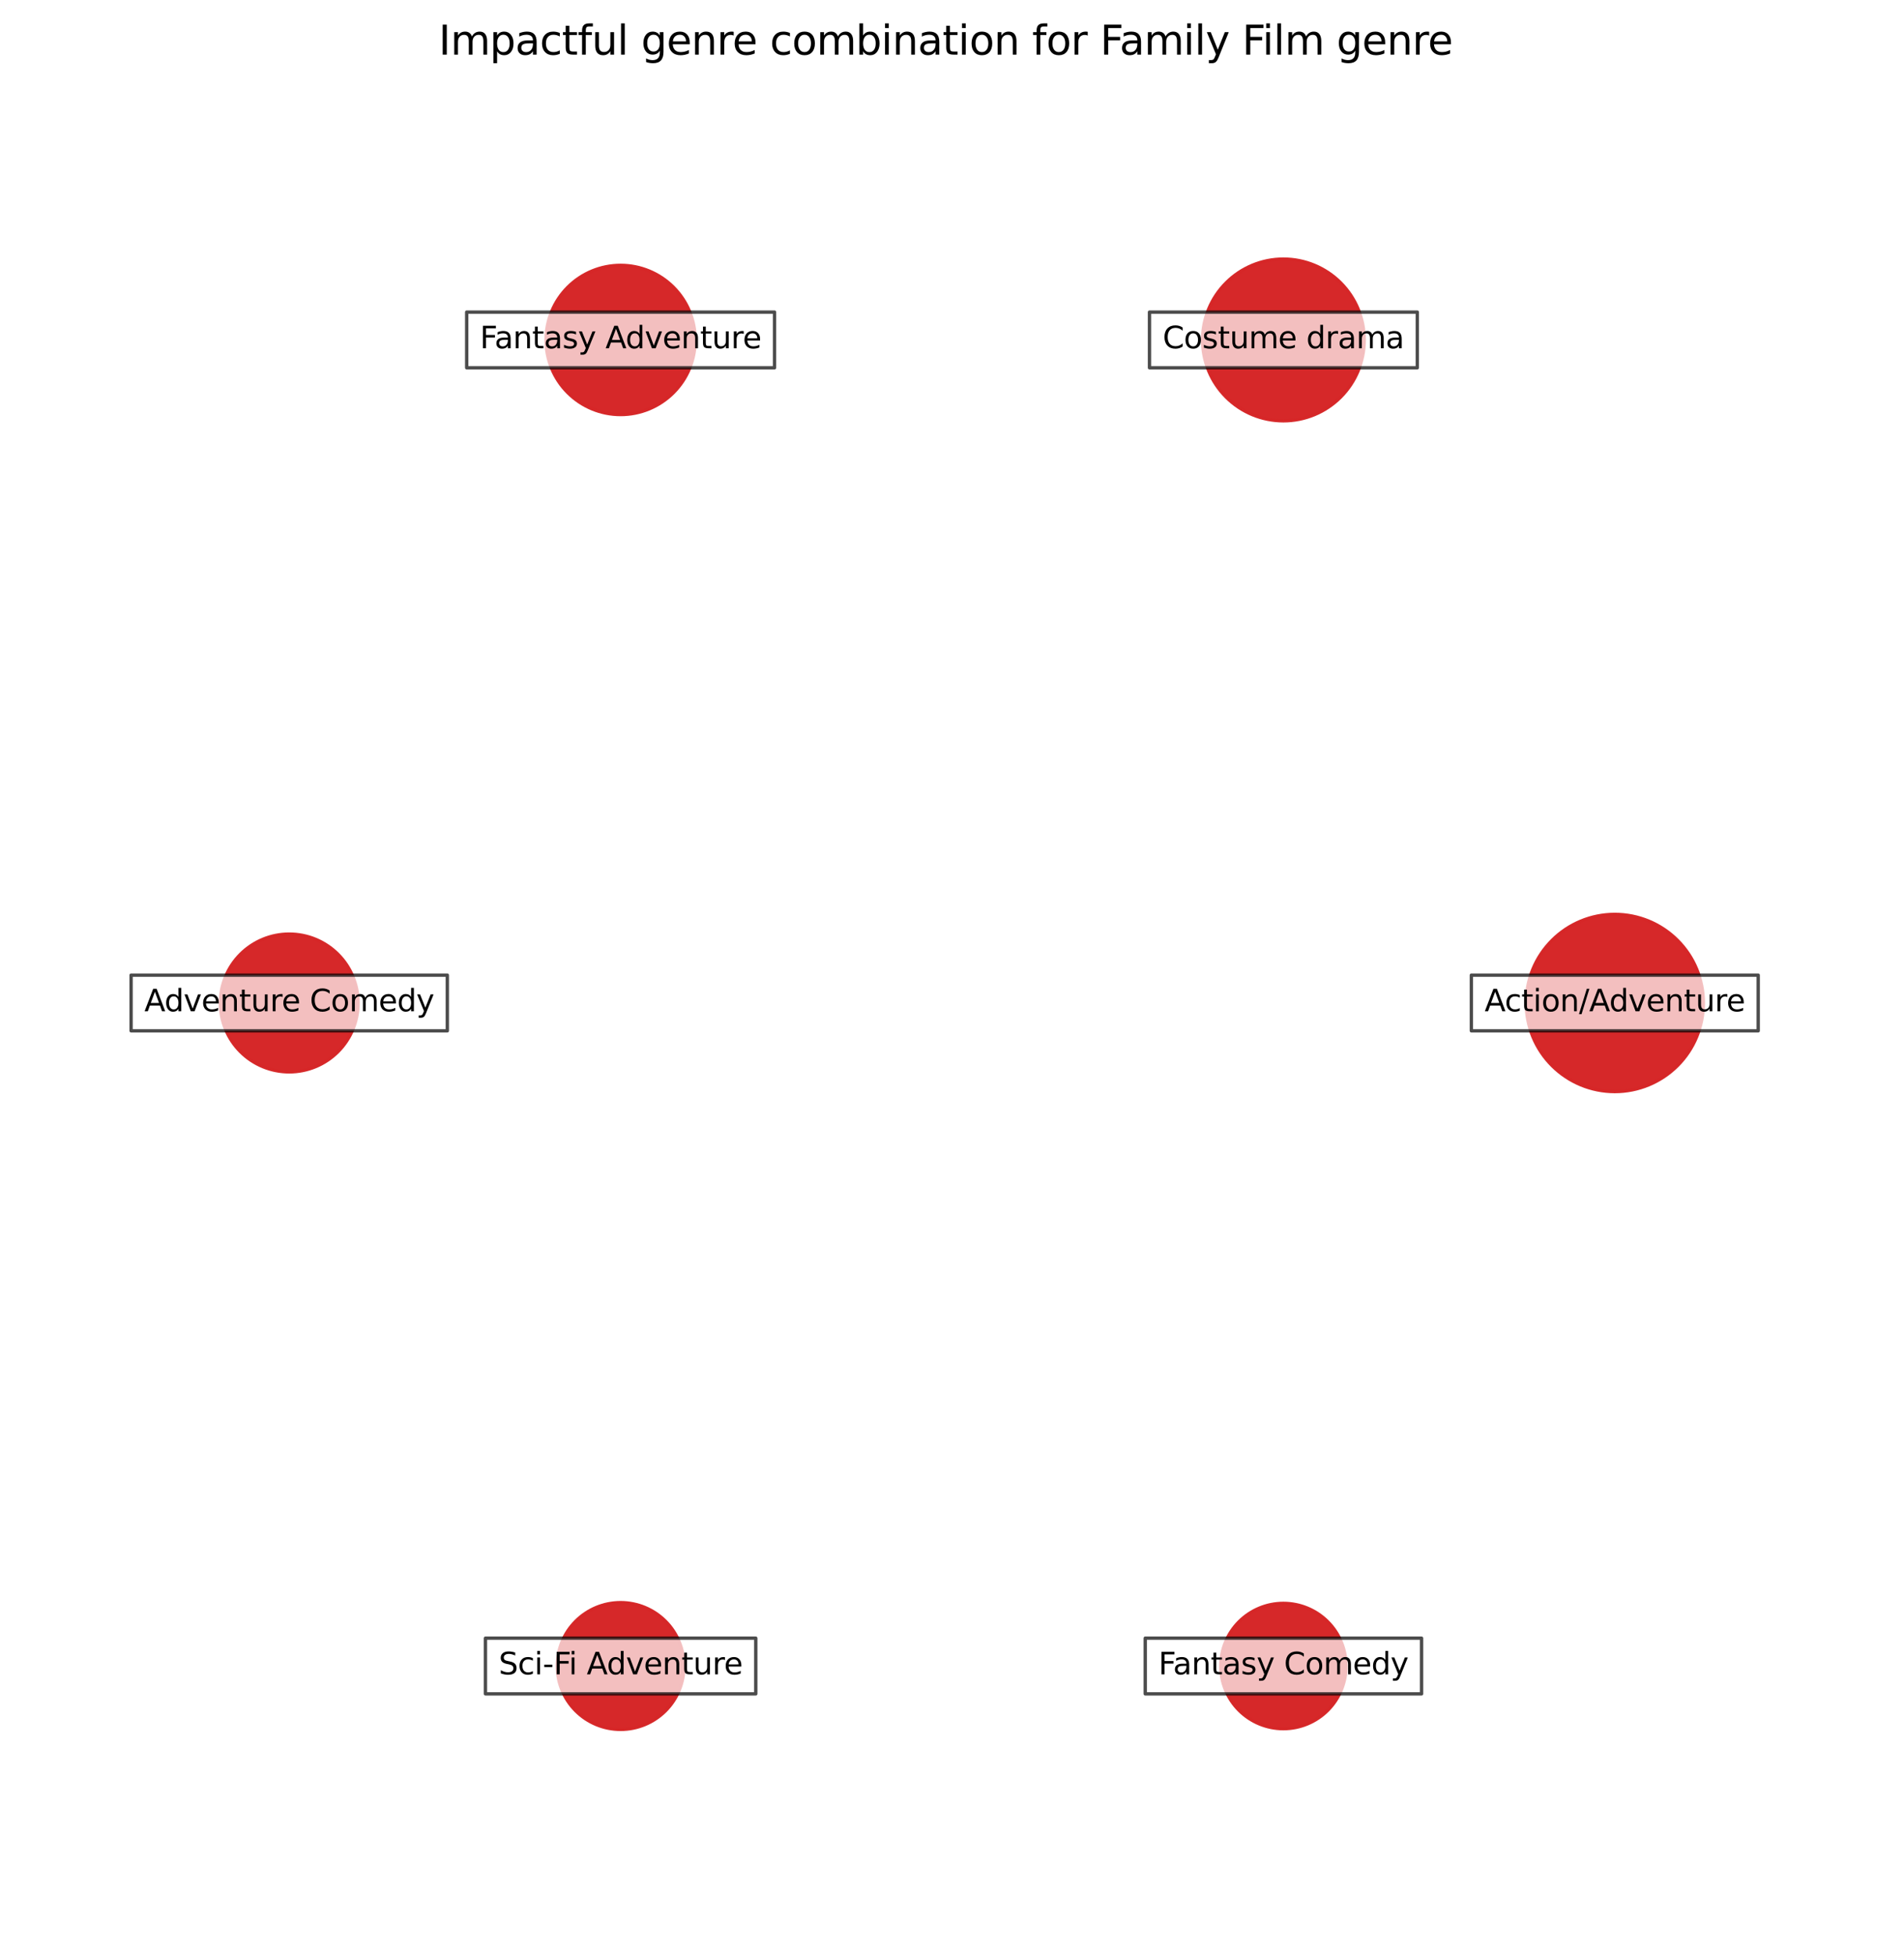 <?xml version="1.0" encoding="utf-8" standalone="no"?>
<!DOCTYPE svg PUBLIC "-//W3C//DTD SVG 1.1//EN"
  "http://www.w3.org/Graphics/SVG/1.1/DTD/svg11.dtd">
<svg xmlns:xlink="http://www.w3.org/1999/xlink" width="568.8pt" height="583.918pt" viewBox="0 0 568.8 583.918" xmlns="http://www.w3.org/2000/svg" version="1.1">
 <defs>
  <style type="text/css">*{stroke-linejoin: round; stroke-linecap: butt}</style>
 </defs>
 <g id="figure_1">
  <g id="patch_1">
   <path d="M 0 583.918 
L 568.8 583.918 
L 568.8 0 
L 0 0 
z
" style="fill: #ffffff"/>
  </g>
  <g id="axes_1">
   <g id="PathCollection_1">
    <path d="M 482.4 325.976 
C 489.417 325.976 496.147 323.188 501.108 318.226 
C 506.07 313.265 508.858 306.535 508.858 299.518 
C 508.858 292.502 506.07 285.771 501.108 280.81 
C 496.147 275.848 489.417 273.061 482.4 273.061 
C 475.383 273.061 468.653 275.848 463.692 280.81 
C 458.73 285.771 455.942 292.502 455.942 299.518 
C 455.942 306.535 458.73 313.265 463.692 318.226 
C 468.653 323.188 475.383 325.976 482.4 325.976 
z
" clip-path="url(#pd93e3b6315)" style="fill: #d62728; fill-opacity: 0.99; stroke: #d62728; stroke-opacity: 0.99"/>
    <path d="M 383.4 125.665 
C 389.804 125.665 395.946 123.12 400.474 118.592 
C 405.002 114.064 407.547 107.922 407.547 101.518 
C 407.547 95.114 405.002 88.972 400.474 84.444 
C 395.946 79.916 389.804 77.372 383.4 77.372 
C 376.996 77.372 370.854 79.916 366.326 84.444 
C 361.798 88.972 359.253 95.114 359.253 101.518 
C 359.253 107.922 361.798 114.064 366.326 118.592 
C 370.854 123.12 376.996 125.665 383.4 125.665 
z
" clip-path="url(#pd93e3b6315)" style="fill: #d62728; fill-opacity: 0.99; stroke: #d62728; stroke-opacity: 0.99"/>
    <path d="M 185.4 123.794 
C 191.308 123.794 196.974 121.447 201.151 117.269 
C 205.329 113.092 207.676 107.426 207.676 101.518 
C 207.676 95.611 205.329 89.944 201.151 85.767 
C 196.974 81.589 191.308 79.242 185.4 79.242 
C 179.492 79.242 173.826 81.589 169.649 85.767 
C 165.471 89.944 163.124 95.611 163.124 101.518 
C 163.124 107.426 165.471 113.092 169.649 117.269 
C 173.826 121.447 179.492 123.794 185.4 123.794 
z
" clip-path="url(#pd93e3b6315)" style="fill: #d62728; fill-opacity: 0.99; stroke: #d62728; stroke-opacity: 0.99"/>
    <path d="M 86.4 320.09 
C 91.856 320.09 97.089 317.922 100.946 314.064 
C 104.804 310.207 106.972 304.974 106.972 299.518 
C 106.972 294.063 104.804 288.83 100.946 284.972 
C 97.089 281.114 91.856 278.947 86.4 278.947 
C 80.944 278.947 75.711 281.114 71.854 284.972 
C 67.996 288.83 65.828 294.063 65.828 299.518 
C 65.828 304.974 67.996 310.207 71.854 314.064 
C 75.711 317.922 80.944 320.09 86.4 320.09 
z
" clip-path="url(#pd93e3b6315)" style="fill: #d62728; fill-opacity: 0.99; stroke: #d62728; stroke-opacity: 0.99"/>
    <path d="M 185.4 516.444 
C 190.419 516.444 195.234 514.45 198.783 510.901 
C 202.332 507.352 204.326 502.537 204.326 497.518 
C 204.326 492.499 202.332 487.684 198.783 484.135 
C 195.234 480.586 190.419 478.592 185.4 478.592 
C 180.381 478.592 175.566 480.586 172.017 484.135 
C 168.468 487.684 166.474 492.499 166.474 497.518 
C 166.474 502.537 168.468 507.352 172.017 510.901 
C 175.566 514.45 180.381 516.444 185.4 516.444 
z
" clip-path="url(#pd93e3b6315)" style="fill: #d62728; fill-opacity: 0.99; stroke: #d62728; stroke-opacity: 0.99"/>
    <path d="M 383.4 516.226 
C 388.361 516.226 393.12 514.255 396.629 510.747 
C 400.137 507.239 402.108 502.48 402.108 497.518 
C 402.108 492.557 400.137 487.798 396.629 484.289 
C 393.12 480.781 388.361 478.81 383.4 478.81 
C 378.438 478.81 373.68 480.781 370.171 484.289 
C 366.663 487.798 364.692 492.557 364.692 497.518 
C 364.692 502.48 366.663 507.239 370.171 510.747 
C 373.68 514.255 378.438 516.226 383.4 516.226 
z
" clip-path="url(#pd93e3b6315)" style="fill: #d62728; fill-opacity: 0.99; stroke: #d62728; stroke-opacity: 0.99"/>
   </g>
   <g id="text_1">
    <g id="patch_2">
     <path d="M 439.556 307.833 
L 525.244 307.833 
L 525.244 291.203 
L 439.556 291.203 
z
" clip-path="url(#pd93e3b6315)" style="fill: #ffffff; opacity: 0.7; stroke: #000000; stroke-linejoin: miter"/>
    </g>
    <g clip-path="url(#pd93e3b6315)">
     <!-- Action/Adventure -->
     <g transform="translate(443.516 302.002)scale(0.09 -0.09)">
      <defs>
       <path id="DejaVuSans-41" d="M 2188 4044 
L 1331 1722 
L 3047 1722 
L 2188 4044 
z
M 1831 4666 
L 2547 4666 
L 4325 0 
L 3669 0 
L 3244 1197 
L 1141 1197 
L 716 0 
L 50 0 
L 1831 4666 
z
" transform="scale(0.016)"/>
       <path id="DejaVuSans-63" d="M 3122 3366 
L 3122 2828 
Q 2878 2963 2633 3030 
Q 2388 3097 2138 3097 
Q 1578 3097 1268 2742 
Q 959 2388 959 1747 
Q 959 1106 1268 751 
Q 1578 397 2138 397 
Q 2388 397 2633 464 
Q 2878 531 3122 666 
L 3122 134 
Q 2881 22 2623 -34 
Q 2366 -91 2075 -91 
Q 1284 -91 818 406 
Q 353 903 353 1747 
Q 353 2603 823 3093 
Q 1294 3584 2113 3584 
Q 2378 3584 2631 3529 
Q 2884 3475 3122 3366 
z
" transform="scale(0.016)"/>
       <path id="DejaVuSans-74" d="M 1172 4494 
L 1172 3500 
L 2356 3500 
L 2356 3053 
L 1172 3053 
L 1172 1153 
Q 1172 725 1289 603 
Q 1406 481 1766 481 
L 2356 481 
L 2356 0 
L 1766 0 
Q 1100 0 847 248 
Q 594 497 594 1153 
L 594 3053 
L 172 3053 
L 172 3500 
L 594 3500 
L 594 4494 
L 1172 4494 
z
" transform="scale(0.016)"/>
       <path id="DejaVuSans-69" d="M 603 3500 
L 1178 3500 
L 1178 0 
L 603 0 
L 603 3500 
z
M 603 4863 
L 1178 4863 
L 1178 4134 
L 603 4134 
L 603 4863 
z
" transform="scale(0.016)"/>
       <path id="DejaVuSans-6f" d="M 1959 3097 
Q 1497 3097 1228 2736 
Q 959 2375 959 1747 
Q 959 1119 1226 758 
Q 1494 397 1959 397 
Q 2419 397 2687 759 
Q 2956 1122 2956 1747 
Q 2956 2369 2687 2733 
Q 2419 3097 1959 3097 
z
M 1959 3584 
Q 2709 3584 3137 3096 
Q 3566 2609 3566 1747 
Q 3566 888 3137 398 
Q 2709 -91 1959 -91 
Q 1206 -91 779 398 
Q 353 888 353 1747 
Q 353 2609 779 3096 
Q 1206 3584 1959 3584 
z
" transform="scale(0.016)"/>
       <path id="DejaVuSans-6e" d="M 3513 2113 
L 3513 0 
L 2938 0 
L 2938 2094 
Q 2938 2591 2744 2837 
Q 2550 3084 2163 3084 
Q 1697 3084 1428 2787 
Q 1159 2491 1159 1978 
L 1159 0 
L 581 0 
L 581 3500 
L 1159 3500 
L 1159 2956 
Q 1366 3272 1645 3428 
Q 1925 3584 2291 3584 
Q 2894 3584 3203 3211 
Q 3513 2838 3513 2113 
z
" transform="scale(0.016)"/>
       <path id="DejaVuSans-2f" d="M 1625 4666 
L 2156 4666 
L 531 -594 
L 0 -594 
L 1625 4666 
z
" transform="scale(0.016)"/>
       <path id="DejaVuSans-64" d="M 2906 2969 
L 2906 4863 
L 3481 4863 
L 3481 0 
L 2906 0 
L 2906 525 
Q 2725 213 2448 61 
Q 2172 -91 1784 -91 
Q 1150 -91 751 415 
Q 353 922 353 1747 
Q 353 2572 751 3078 
Q 1150 3584 1784 3584 
Q 2172 3584 2448 3432 
Q 2725 3281 2906 2969 
z
M 947 1747 
Q 947 1113 1208 752 
Q 1469 391 1925 391 
Q 2381 391 2643 752 
Q 2906 1113 2906 1747 
Q 2906 2381 2643 2742 
Q 2381 3103 1925 3103 
Q 1469 3103 1208 2742 
Q 947 2381 947 1747 
z
" transform="scale(0.016)"/>
       <path id="DejaVuSans-76" d="M 191 3500 
L 800 3500 
L 1894 563 
L 2988 3500 
L 3597 3500 
L 2284 0 
L 1503 0 
L 191 3500 
z
" transform="scale(0.016)"/>
       <path id="DejaVuSans-65" d="M 3597 1894 
L 3597 1613 
L 953 1613 
Q 991 1019 1311 708 
Q 1631 397 2203 397 
Q 2534 397 2845 478 
Q 3156 559 3463 722 
L 3463 178 
Q 3153 47 2828 -22 
Q 2503 -91 2169 -91 
Q 1331 -91 842 396 
Q 353 884 353 1716 
Q 353 2575 817 3079 
Q 1281 3584 2069 3584 
Q 2775 3584 3186 3129 
Q 3597 2675 3597 1894 
z
M 3022 2063 
Q 3016 2534 2758 2815 
Q 2500 3097 2075 3097 
Q 1594 3097 1305 2825 
Q 1016 2553 972 2059 
L 3022 2063 
z
" transform="scale(0.016)"/>
       <path id="DejaVuSans-75" d="M 544 1381 
L 544 3500 
L 1119 3500 
L 1119 1403 
Q 1119 906 1312 657 
Q 1506 409 1894 409 
Q 2359 409 2629 706 
Q 2900 1003 2900 1516 
L 2900 3500 
L 3475 3500 
L 3475 0 
L 2900 0 
L 2900 538 
Q 2691 219 2414 64 
Q 2138 -91 1772 -91 
Q 1169 -91 856 284 
Q 544 659 544 1381 
z
M 1991 3584 
L 1991 3584 
z
" transform="scale(0.016)"/>
       <path id="DejaVuSans-72" d="M 2631 2963 
Q 2534 3019 2420 3045 
Q 2306 3072 2169 3072 
Q 1681 3072 1420 2755 
Q 1159 2438 1159 1844 
L 1159 0 
L 581 0 
L 581 3500 
L 1159 3500 
L 1159 2956 
Q 1341 3275 1631 3429 
Q 1922 3584 2338 3584 
Q 2397 3584 2469 3576 
Q 2541 3569 2628 3553 
L 2631 2963 
z
" transform="scale(0.016)"/>
      </defs>
      <use xlink:href="#DejaVuSans-41"/>
      <use xlink:href="#DejaVuSans-63" x="66.658"/>
      <use xlink:href="#DejaVuSans-74" x="121.639"/>
      <use xlink:href="#DejaVuSans-69" x="160.848"/>
      <use xlink:href="#DejaVuSans-6f" x="188.631"/>
      <use xlink:href="#DejaVuSans-6e" x="249.812"/>
      <use xlink:href="#DejaVuSans-2f" x="313.191"/>
      <use xlink:href="#DejaVuSans-41" x="346.883"/>
      <use xlink:href="#DejaVuSans-64" x="413.541"/>
      <use xlink:href="#DejaVuSans-76" x="477.018"/>
      <use xlink:href="#DejaVuSans-65" x="536.197"/>
      <use xlink:href="#DejaVuSans-6e" x="597.721"/>
      <use xlink:href="#DejaVuSans-74" x="661.1"/>
      <use xlink:href="#DejaVuSans-75" x="700.309"/>
      <use xlink:href="#DejaVuSans-72" x="763.688"/>
      <use xlink:href="#DejaVuSans-65" x="802.551"/>
     </g>
    </g>
   </g>
   <g id="text_2">
    <g id="patch_3">
     <path d="M 343.396 109.833 
L 423.404 109.833 
L 423.404 93.203 
L 343.396 93.203 
z
" clip-path="url(#pd93e3b6315)" style="fill: #ffffff; opacity: 0.7; stroke: #000000; stroke-linejoin: miter"/>
    </g>
    <g clip-path="url(#pd93e3b6315)">
     <!-- Costume drama -->
     <g transform="translate(347.356 104.002)scale(0.09 -0.09)">
      <defs>
       <path id="DejaVuSans-43" d="M 4122 4306 
L 4122 3641 
Q 3803 3938 3442 4084 
Q 3081 4231 2675 4231 
Q 1875 4231 1450 3742 
Q 1025 3253 1025 2328 
Q 1025 1406 1450 917 
Q 1875 428 2675 428 
Q 3081 428 3442 575 
Q 3803 722 4122 1019 
L 4122 359 
Q 3791 134 3420 21 
Q 3050 -91 2638 -91 
Q 1578 -91 968 557 
Q 359 1206 359 2328 
Q 359 3453 968 4101 
Q 1578 4750 2638 4750 
Q 3056 4750 3426 4639 
Q 3797 4528 4122 4306 
z
" transform="scale(0.016)"/>
       <path id="DejaVuSans-73" d="M 2834 3397 
L 2834 2853 
Q 2591 2978 2328 3040 
Q 2066 3103 1784 3103 
Q 1356 3103 1142 2972 
Q 928 2841 928 2578 
Q 928 2378 1081 2264 
Q 1234 2150 1697 2047 
L 1894 2003 
Q 2506 1872 2764 1633 
Q 3022 1394 3022 966 
Q 3022 478 2636 193 
Q 2250 -91 1575 -91 
Q 1294 -91 989 -36 
Q 684 19 347 128 
L 347 722 
Q 666 556 975 473 
Q 1284 391 1588 391 
Q 1994 391 2212 530 
Q 2431 669 2431 922 
Q 2431 1156 2273 1281 
Q 2116 1406 1581 1522 
L 1381 1569 
Q 847 1681 609 1914 
Q 372 2147 372 2553 
Q 372 3047 722 3315 
Q 1072 3584 1716 3584 
Q 2034 3584 2315 3537 
Q 2597 3491 2834 3397 
z
" transform="scale(0.016)"/>
       <path id="DejaVuSans-6d" d="M 3328 2828 
Q 3544 3216 3844 3400 
Q 4144 3584 4550 3584 
Q 5097 3584 5394 3201 
Q 5691 2819 5691 2113 
L 5691 0 
L 5113 0 
L 5113 2094 
Q 5113 2597 4934 2840 
Q 4756 3084 4391 3084 
Q 3944 3084 3684 2787 
Q 3425 2491 3425 1978 
L 3425 0 
L 2847 0 
L 2847 2094 
Q 2847 2600 2669 2842 
Q 2491 3084 2119 3084 
Q 1678 3084 1418 2786 
Q 1159 2488 1159 1978 
L 1159 0 
L 581 0 
L 581 3500 
L 1159 3500 
L 1159 2956 
Q 1356 3278 1631 3431 
Q 1906 3584 2284 3584 
Q 2666 3584 2933 3390 
Q 3200 3197 3328 2828 
z
" transform="scale(0.016)"/>
       <path id="DejaVuSans-20" transform="scale(0.016)"/>
       <path id="DejaVuSans-61" d="M 2194 1759 
Q 1497 1759 1228 1600 
Q 959 1441 959 1056 
Q 959 750 1161 570 
Q 1363 391 1709 391 
Q 2188 391 2477 730 
Q 2766 1069 2766 1631 
L 2766 1759 
L 2194 1759 
z
M 3341 1997 
L 3341 0 
L 2766 0 
L 2766 531 
Q 2569 213 2275 61 
Q 1981 -91 1556 -91 
Q 1019 -91 701 211 
Q 384 513 384 1019 
Q 384 1609 779 1909 
Q 1175 2209 1959 2209 
L 2766 2209 
L 2766 2266 
Q 2766 2663 2505 2880 
Q 2244 3097 1772 3097 
Q 1472 3097 1187 3025 
Q 903 2953 641 2809 
L 641 3341 
Q 956 3463 1253 3523 
Q 1550 3584 1831 3584 
Q 2591 3584 2966 3190 
Q 3341 2797 3341 1997 
z
" transform="scale(0.016)"/>
      </defs>
      <use xlink:href="#DejaVuSans-43"/>
      <use xlink:href="#DejaVuSans-6f" x="69.824"/>
      <use xlink:href="#DejaVuSans-73" x="131.006"/>
      <use xlink:href="#DejaVuSans-74" x="183.105"/>
      <use xlink:href="#DejaVuSans-75" x="222.314"/>
      <use xlink:href="#DejaVuSans-6d" x="285.693"/>
      <use xlink:href="#DejaVuSans-65" x="383.105"/>
      <use xlink:href="#DejaVuSans-20" x="444.629"/>
      <use xlink:href="#DejaVuSans-64" x="476.416"/>
      <use xlink:href="#DejaVuSans-72" x="539.893"/>
      <use xlink:href="#DejaVuSans-61" x="581.006"/>
      <use xlink:href="#DejaVuSans-6d" x="642.285"/>
      <use xlink:href="#DejaVuSans-61" x="739.697"/>
     </g>
    </g>
   </g>
   <g id="text_3">
    <g id="patch_4">
     <path d="M 139.419 109.833 
L 231.381 109.833 
L 231.381 93.203 
L 139.419 93.203 
z
" clip-path="url(#pd93e3b6315)" style="fill: #ffffff; opacity: 0.7; stroke: #000000; stroke-linejoin: miter"/>
    </g>
    <g clip-path="url(#pd93e3b6315)">
     <!-- Fantasy Adventure -->
     <g transform="translate(143.379 104.002)scale(0.09 -0.09)">
      <defs>
       <path id="DejaVuSans-46" d="M 628 4666 
L 3309 4666 
L 3309 4134 
L 1259 4134 
L 1259 2759 
L 3109 2759 
L 3109 2228 
L 1259 2228 
L 1259 0 
L 628 0 
L 628 4666 
z
" transform="scale(0.016)"/>
       <path id="DejaVuSans-79" d="M 2059 -325 
Q 1816 -950 1584 -1140 
Q 1353 -1331 966 -1331 
L 506 -1331 
L 506 -850 
L 844 -850 
Q 1081 -850 1212 -737 
Q 1344 -625 1503 -206 
L 1606 56 
L 191 3500 
L 800 3500 
L 1894 763 
L 2988 3500 
L 3597 3500 
L 2059 -325 
z
" transform="scale(0.016)"/>
      </defs>
      <use xlink:href="#DejaVuSans-46"/>
      <use xlink:href="#DejaVuSans-61" x="48.395"/>
      <use xlink:href="#DejaVuSans-6e" x="109.674"/>
      <use xlink:href="#DejaVuSans-74" x="173.053"/>
      <use xlink:href="#DejaVuSans-61" x="212.262"/>
      <use xlink:href="#DejaVuSans-73" x="273.541"/>
      <use xlink:href="#DejaVuSans-79" x="325.641"/>
      <use xlink:href="#DejaVuSans-20" x="384.82"/>
      <use xlink:href="#DejaVuSans-41" x="416.607"/>
      <use xlink:href="#DejaVuSans-64" x="483.266"/>
      <use xlink:href="#DejaVuSans-76" x="546.742"/>
      <use xlink:href="#DejaVuSans-65" x="605.922"/>
      <use xlink:href="#DejaVuSans-6e" x="667.445"/>
      <use xlink:href="#DejaVuSans-74" x="730.824"/>
      <use xlink:href="#DejaVuSans-75" x="770.033"/>
      <use xlink:href="#DejaVuSans-72" x="833.412"/>
      <use xlink:href="#DejaVuSans-65" x="872.275"/>
     </g>
    </g>
   </g>
   <g id="text_4">
    <g id="patch_5">
     <path d="M 39.168 307.833 
L 133.632 307.833 
L 133.632 291.203 
L 39.168 291.203 
z
" clip-path="url(#pd93e3b6315)" style="fill: #ffffff; opacity: 0.7; stroke: #000000; stroke-linejoin: miter"/>
    </g>
    <g clip-path="url(#pd93e3b6315)">
     <!-- Adventure Comedy -->
     <g transform="translate(43.128 302.002)scale(0.09 -0.09)">
      <use xlink:href="#DejaVuSans-41"/>
      <use xlink:href="#DejaVuSans-64" x="66.658"/>
      <use xlink:href="#DejaVuSans-76" x="130.135"/>
      <use xlink:href="#DejaVuSans-65" x="189.314"/>
      <use xlink:href="#DejaVuSans-6e" x="250.838"/>
      <use xlink:href="#DejaVuSans-74" x="314.217"/>
      <use xlink:href="#DejaVuSans-75" x="353.426"/>
      <use xlink:href="#DejaVuSans-72" x="416.805"/>
      <use xlink:href="#DejaVuSans-65" x="455.668"/>
      <use xlink:href="#DejaVuSans-20" x="517.191"/>
      <use xlink:href="#DejaVuSans-43" x="548.979"/>
      <use xlink:href="#DejaVuSans-6f" x="618.803"/>
      <use xlink:href="#DejaVuSans-6d" x="679.984"/>
      <use xlink:href="#DejaVuSans-65" x="777.396"/>
      <use xlink:href="#DejaVuSans-64" x="838.92"/>
      <use xlink:href="#DejaVuSans-79" x="902.396"/>
     </g>
    </g>
   </g>
   <g id="text_5">
    <g id="patch_6">
     <path d="M 145.019 505.833 
L 225.781 505.833 
L 225.781 489.203 
L 145.019 489.203 
z
" clip-path="url(#pd93e3b6315)" style="fill: #ffffff; opacity: 0.7; stroke: #000000; stroke-linejoin: miter"/>
    </g>
    <g clip-path="url(#pd93e3b6315)">
     <!-- Sci-Fi Adventure -->
     <g transform="translate(148.979 500.002)scale(0.09 -0.09)">
      <defs>
       <path id="DejaVuSans-53" d="M 3425 4513 
L 3425 3897 
Q 3066 4069 2747 4153 
Q 2428 4238 2131 4238 
Q 1616 4238 1336 4038 
Q 1056 3838 1056 3469 
Q 1056 3159 1242 3001 
Q 1428 2844 1947 2747 
L 2328 2669 
Q 3034 2534 3370 2195 
Q 3706 1856 3706 1288 
Q 3706 609 3251 259 
Q 2797 -91 1919 -91 
Q 1588 -91 1214 -16 
Q 841 59 441 206 
L 441 856 
Q 825 641 1194 531 
Q 1563 422 1919 422 
Q 2459 422 2753 634 
Q 3047 847 3047 1241 
Q 3047 1584 2836 1778 
Q 2625 1972 2144 2069 
L 1759 2144 
Q 1053 2284 737 2584 
Q 422 2884 422 3419 
Q 422 4038 858 4394 
Q 1294 4750 2059 4750 
Q 2388 4750 2728 4690 
Q 3069 4631 3425 4513 
z
" transform="scale(0.016)"/>
       <path id="DejaVuSans-2d" d="M 313 2009 
L 1997 2009 
L 1997 1497 
L 313 1497 
L 313 2009 
z
" transform="scale(0.016)"/>
      </defs>
      <use xlink:href="#DejaVuSans-53"/>
      <use xlink:href="#DejaVuSans-63" x="63.477"/>
      <use xlink:href="#DejaVuSans-69" x="118.457"/>
      <use xlink:href="#DejaVuSans-2d" x="146.24"/>
      <use xlink:href="#DejaVuSans-46" x="182.324"/>
      <use xlink:href="#DejaVuSans-69" x="232.594"/>
      <use xlink:href="#DejaVuSans-20" x="260.377"/>
      <use xlink:href="#DejaVuSans-41" x="292.164"/>
      <use xlink:href="#DejaVuSans-64" x="358.822"/>
      <use xlink:href="#DejaVuSans-76" x="422.299"/>
      <use xlink:href="#DejaVuSans-65" x="481.479"/>
      <use xlink:href="#DejaVuSans-6e" x="543.002"/>
      <use xlink:href="#DejaVuSans-74" x="606.381"/>
      <use xlink:href="#DejaVuSans-75" x="645.59"/>
      <use xlink:href="#DejaVuSans-72" x="708.969"/>
      <use xlink:href="#DejaVuSans-65" x="747.832"/>
     </g>
    </g>
   </g>
   <g id="text_6">
    <g id="patch_7">
     <path d="M 342.125 505.833 
L 424.675 505.833 
L 424.675 489.203 
L 342.125 489.203 
z
" clip-path="url(#pd93e3b6315)" style="fill: #ffffff; opacity: 0.7; stroke: #000000; stroke-linejoin: miter"/>
    </g>
    <g clip-path="url(#pd93e3b6315)">
     <!-- Fantasy Comedy -->
     <g transform="translate(346.085 500.002)scale(0.09 -0.09)">
      <use xlink:href="#DejaVuSans-46"/>
      <use xlink:href="#DejaVuSans-61" x="48.395"/>
      <use xlink:href="#DejaVuSans-6e" x="109.674"/>
      <use xlink:href="#DejaVuSans-74" x="173.053"/>
      <use xlink:href="#DejaVuSans-61" x="212.262"/>
      <use xlink:href="#DejaVuSans-73" x="273.541"/>
      <use xlink:href="#DejaVuSans-79" x="325.641"/>
      <use xlink:href="#DejaVuSans-20" x="384.82"/>
      <use xlink:href="#DejaVuSans-43" x="416.607"/>
      <use xlink:href="#DejaVuSans-6f" x="486.432"/>
      <use xlink:href="#DejaVuSans-6d" x="547.613"/>
      <use xlink:href="#DejaVuSans-65" x="645.025"/>
      <use xlink:href="#DejaVuSans-64" x="706.549"/>
      <use xlink:href="#DejaVuSans-79" x="770.025"/>
     </g>
    </g>
   </g>
   <g id="text_7">
    <!-- Impactful genre combination for Family Film genre  -->
    <g transform="translate(131.048 16.318)scale(0.12 -0.12)">
     <defs>
      <path id="DejaVuSans-49" d="M 628 4666 
L 1259 4666 
L 1259 0 
L 628 0 
L 628 4666 
z
" transform="scale(0.016)"/>
      <path id="DejaVuSans-70" d="M 1159 525 
L 1159 -1331 
L 581 -1331 
L 581 3500 
L 1159 3500 
L 1159 2969 
Q 1341 3281 1617 3432 
Q 1894 3584 2278 3584 
Q 2916 3584 3314 3078 
Q 3713 2572 3713 1747 
Q 3713 922 3314 415 
Q 2916 -91 2278 -91 
Q 1894 -91 1617 61 
Q 1341 213 1159 525 
z
M 3116 1747 
Q 3116 2381 2855 2742 
Q 2594 3103 2138 3103 
Q 1681 3103 1420 2742 
Q 1159 2381 1159 1747 
Q 1159 1113 1420 752 
Q 1681 391 2138 391 
Q 2594 391 2855 752 
Q 3116 1113 3116 1747 
z
" transform="scale(0.016)"/>
      <path id="DejaVuSans-66" d="M 2375 4863 
L 2375 4384 
L 1825 4384 
Q 1516 4384 1395 4259 
Q 1275 4134 1275 3809 
L 1275 3500 
L 2222 3500 
L 2222 3053 
L 1275 3053 
L 1275 0 
L 697 0 
L 697 3053 
L 147 3053 
L 147 3500 
L 697 3500 
L 697 3744 
Q 697 4328 969 4595 
Q 1241 4863 1831 4863 
L 2375 4863 
z
" transform="scale(0.016)"/>
      <path id="DejaVuSans-6c" d="M 603 4863 
L 1178 4863 
L 1178 0 
L 603 0 
L 603 4863 
z
" transform="scale(0.016)"/>
      <path id="DejaVuSans-67" d="M 2906 1791 
Q 2906 2416 2648 2759 
Q 2391 3103 1925 3103 
Q 1463 3103 1205 2759 
Q 947 2416 947 1791 
Q 947 1169 1205 825 
Q 1463 481 1925 481 
Q 2391 481 2648 825 
Q 2906 1169 2906 1791 
z
M 3481 434 
Q 3481 -459 3084 -895 
Q 2688 -1331 1869 -1331 
Q 1566 -1331 1297 -1286 
Q 1028 -1241 775 -1147 
L 775 -588 
Q 1028 -725 1275 -790 
Q 1522 -856 1778 -856 
Q 2344 -856 2625 -561 
Q 2906 -266 2906 331 
L 2906 616 
Q 2728 306 2450 153 
Q 2172 0 1784 0 
Q 1141 0 747 490 
Q 353 981 353 1791 
Q 353 2603 747 3093 
Q 1141 3584 1784 3584 
Q 2172 3584 2450 3431 
Q 2728 3278 2906 2969 
L 2906 3500 
L 3481 3500 
L 3481 434 
z
" transform="scale(0.016)"/>
      <path id="DejaVuSans-62" d="M 3116 1747 
Q 3116 2381 2855 2742 
Q 2594 3103 2138 3103 
Q 1681 3103 1420 2742 
Q 1159 2381 1159 1747 
Q 1159 1113 1420 752 
Q 1681 391 2138 391 
Q 2594 391 2855 752 
Q 3116 1113 3116 1747 
z
M 1159 2969 
Q 1341 3281 1617 3432 
Q 1894 3584 2278 3584 
Q 2916 3584 3314 3078 
Q 3713 2572 3713 1747 
Q 3713 922 3314 415 
Q 2916 -91 2278 -91 
Q 1894 -91 1617 61 
Q 1341 213 1159 525 
L 1159 0 
L 581 0 
L 581 4863 
L 1159 4863 
L 1159 2969 
z
" transform="scale(0.016)"/>
     </defs>
     <use xlink:href="#DejaVuSans-49"/>
     <use xlink:href="#DejaVuSans-6d" x="29.492"/>
     <use xlink:href="#DejaVuSans-70" x="126.904"/>
     <use xlink:href="#DejaVuSans-61" x="190.381"/>
     <use xlink:href="#DejaVuSans-63" x="251.66"/>
     <use xlink:href="#DejaVuSans-74" x="306.641"/>
     <use xlink:href="#DejaVuSans-66" x="345.85"/>
     <use xlink:href="#DejaVuSans-75" x="381.055"/>
     <use xlink:href="#DejaVuSans-6c" x="444.434"/>
     <use xlink:href="#DejaVuSans-20" x="472.217"/>
     <use xlink:href="#DejaVuSans-67" x="504.004"/>
     <use xlink:href="#DejaVuSans-65" x="567.48"/>
     <use xlink:href="#DejaVuSans-6e" x="629.004"/>
     <use xlink:href="#DejaVuSans-72" x="692.383"/>
     <use xlink:href="#DejaVuSans-65" x="731.246"/>
     <use xlink:href="#DejaVuSans-20" x="792.77"/>
     <use xlink:href="#DejaVuSans-63" x="824.557"/>
     <use xlink:href="#DejaVuSans-6f" x="879.537"/>
     <use xlink:href="#DejaVuSans-6d" x="940.719"/>
     <use xlink:href="#DejaVuSans-62" x="1038.131"/>
     <use xlink:href="#DejaVuSans-69" x="1101.607"/>
     <use xlink:href="#DejaVuSans-6e" x="1129.391"/>
     <use xlink:href="#DejaVuSans-61" x="1192.77"/>
     <use xlink:href="#DejaVuSans-74" x="1254.049"/>
     <use xlink:href="#DejaVuSans-69" x="1293.258"/>
     <use xlink:href="#DejaVuSans-6f" x="1321.041"/>
     <use xlink:href="#DejaVuSans-6e" x="1382.223"/>
     <use xlink:href="#DejaVuSans-20" x="1445.602"/>
     <use xlink:href="#DejaVuSans-66" x="1477.389"/>
     <use xlink:href="#DejaVuSans-6f" x="1512.594"/>
     <use xlink:href="#DejaVuSans-72" x="1573.775"/>
     <use xlink:href="#DejaVuSans-20" x="1614.889"/>
     <use xlink:href="#DejaVuSans-46" x="1646.676"/>
     <use xlink:href="#DejaVuSans-61" x="1695.07"/>
     <use xlink:href="#DejaVuSans-6d" x="1756.35"/>
     <use xlink:href="#DejaVuSans-69" x="1853.762"/>
     <use xlink:href="#DejaVuSans-6c" x="1881.545"/>
     <use xlink:href="#DejaVuSans-79" x="1909.328"/>
     <use xlink:href="#DejaVuSans-20" x="1968.508"/>
     <use xlink:href="#DejaVuSans-46" x="2000.295"/>
     <use xlink:href="#DejaVuSans-69" x="2050.564"/>
     <use xlink:href="#DejaVuSans-6c" x="2078.348"/>
     <use xlink:href="#DejaVuSans-6d" x="2106.131"/>
     <use xlink:href="#DejaVuSans-20" x="2203.543"/>
     <use xlink:href="#DejaVuSans-67" x="2235.33"/>
     <use xlink:href="#DejaVuSans-65" x="2298.807"/>
     <use xlink:href="#DejaVuSans-6e" x="2360.33"/>
     <use xlink:href="#DejaVuSans-72" x="2423.709"/>
     <use xlink:href="#DejaVuSans-65" x="2462.572"/>
     <use xlink:href="#DejaVuSans-20" x="2524.096"/>
    </g>
   </g>
  </g>
 </g>
 <defs>
  <clipPath id="pd93e3b6315">
   <rect x="7.2" y="22.318" width="554.4" height="554.4"/>
  </clipPath>
 </defs>
</svg>
